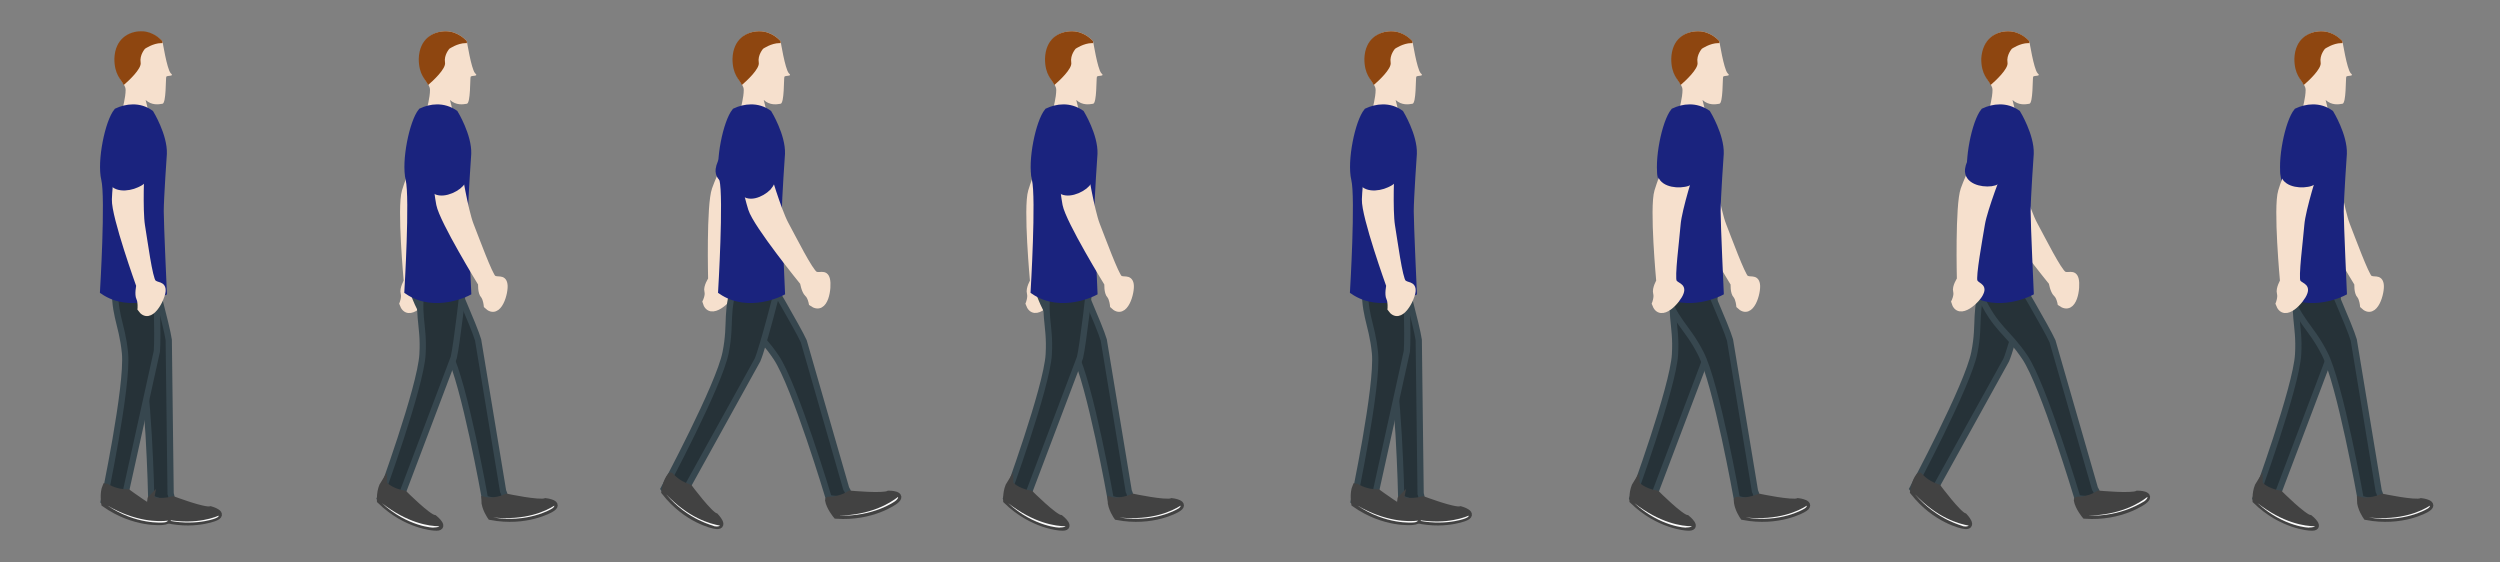 <?xml version="1.0" encoding="utf-8"?>
<!-- Generator: Adobe Illustrator 19.0.0, SVG Export Plug-In . SVG Version: 6.00 Build 0)  -->
<svg version="1.1" id="Layer_1" xmlns="http://www.w3.org/2000/svg" xmlns:xlink="http://www.w3.org/1999/xlink" x="0px" y="0px"
	 viewBox="0 0 400 90" style="enable-background:new 0 0 400 90;" xml:space="preserve">
<rect x="0" y="0" width="400" height="90" fill="#808080" stroke="none"/>
<style type="text/css">
	.st0{fill:#F6E0CD;}
	.st1{fill:#8E4610;}
	.st2{display:none;}
	.st3{display:inline;fill:#F6E0CD;stroke:#F6E0CD;stroke-miterlimit:10;}
	.st4{display:inline;fill:#1A237E;stroke:#1A237E;stroke-miterlimit:10;}
	.st5{fill:#263238;stroke:#37474F;stroke-miterlimit:10;}
	.st6{fill:#424242;stroke:#424242;stroke-miterlimit:10;}
	.st7{fill:#FAFAFA;}
	.st8{fill:#1A237E;stroke:#1A237E;stroke-miterlimit:10;}
	.st9{fill:#F6E0CD;stroke:#F6E0CD;stroke-miterlimit:10;}
</style>
<g id="orang-3">
	<g id="frame-1_2_">
		<path id="kepala_23_" class="st0" d="M26,6.6c0,0,0.7,4.4,1.3,5.1c0.7,0.6-0.6,0.3-0.7,0.6s0,4.2-0.6,4.3s-1.7,0.3-2.7-0.6
			l0.4,1.6c0,0-1.9,1.8-4.1-0.2c0,0,0.5-1.8,0.5-3s-1.6-1.7-1.6-4.9s2.1-4.4,4.1-4.4S26,6.6,26,6.6z"/>
		<path id="XMLID_161_" class="st1" d="M22.6,5C24.7,5,26,6.6,26,6.6s0,0.1,0,0.3c-0.1,0-0.1,0-0.2,0c-1.3,0-2.6,0.9-2.6,0.9
			s-0.9,1-0.7,2.2c0.2,1-2,3-2.7,3.6c-0.4-0.9-1.5-1.6-1.5-4.2C18.4,6.2,20.6,5,22.6,5z"/>
		<g id="tangan-2_48_" class="st2">
			<path id="XMLID_160_" class="st3" d="M20.8,26.9c0,0-2.1,6.5-2.3,9c-0.2,2.5-1,8.5-0.6,9.2c0.4,0.7,1.5,0.6,1.1,1.7
				s-3.2,4.4-4.1,1.8c0,0,0.4-1,0.2-1.7s0.5-1.9,0.5-1.9s-1.1-11.8-0.3-14.4s2-5.3,2-5.3S18,26.5,20.8,26.9z"/>
			<path id="XMLID_159_" class="st4" d="M23.2,20.3c0,0,1.3,1.6,0.5,2.6c-0.9,1-2.3,4.2-2.7,5.6c-0.1,0.4-0.7,0.8-1.4,0.9
				c-1.6,0.3-3.9-0.2-3.8-1.9c0.1-2.6,4.9-8.2,4.3-7.3C19.7,20.7,20.6,18.4,23.2,20.3z"/>
		</g>
		<g id="kaki-kanan_46_">
			<path id="kaki-kanan_47_" class="st5" d="M24.1,42.7c0,0,2.6,9.5,2.9,11.7L27.3,79c0,0,1.1,2.6-3.1,0.7c0,0-0.4-18.8-2.1-23.9
				c-1.6-4.8-3.3-5.6-4.3-11.5C17.8,44.3,19.4,37.7,24.1,42.7z"/>
			<g id="sepatu-1_23_">
				<path id="XMLID_158_" class="st6" d="M27.7,79.9c0,0,5,1.9,6,1.6c0,0,2.5,0.7,0.6,1.4c0,0-4.2,1.7-9.7-0.3c0,0-0.8-1.5-0.5-2.8
					C24,79.9,25.5,80.5,27.7,79.9z"/>
				<path id="XMLID_157_" class="st7" d="M25.1,82.8c5,1.3,8.5,0.3,9.9-0.3c0,0.2-0.2,0.3-0.7,0.5C34.3,83,30.3,84.5,25.1,82.8z"/>
			</g>
		</g>
		<g id="kaki-kiri_46_">
			<path id="kaki-kiri_47_" class="st5" d="M25,44.2c0,0,0.3,9.8,0.1,12l-5.3,24c0,0,0.4,2.8-3.2,0c0,0,3.9-18.4,3.4-23.7
				c-0.5-5.1-2-6.2-1.5-12.2C18.5,44.2,21.6,38.2,25,44.2z"/>
			<g id="sepatu-2_23_">
				<path id="XMLID_156_" class="st6" d="M20.5,78.8c0,0,4.3,3.2,5.3,3.2c0,0,2.3,1.3,0.2,1.5c0,0-4.5,0.5-9.3-2.9
					c0,0-0.3-1.7,0.2-2.8C17,77.8,18.2,78.8,20.5,78.8z"/>
				<path id="XMLID_155_" class="st7" d="M17.2,80.9c4.5,2.6,8.1,2.6,9.7,2.4c-0.1,0.1-0.3,0.3-0.8,0.3C26,83.6,21.8,84,17.2,80.9z"
					/>
			</g>
		</g>
		<path id="XMLID_154_" class="st8" d="M24.1,18.1c0,0,2.2,3.6,2.1,6.5c0,0-0.5,7.1-0.5,9.2s0.5,13,0.5,13s-5.3,2.8-9.7-0.2
			c0,0,0.9-15,0.2-17.9s0.6-9.2,2-10.9C20.2,17.1,22.3,16.8,24.1,18.1z"/>
		<g id="tangan-2_47_">
			<path id="XMLID_153_" class="st9" d="M22.6,26.8c0,0-0.3,6.8,0.1,9.3c0.4,2.4,1.2,8.5,1.8,9.1s1.6,0.2,1.5,1.4s-2,5-3.5,2.8
				c0,0,0.1-1.1-0.2-1.7c-0.3-0.6,0-2,0-2s-4-11.1-3.9-13.8s0.6-5.6,0.6-5.6S19.8,27.2,22.6,26.8z"/>
			<path id="XMLID_152_" class="st8" d="M23.2,19.8c0,0,1.7,1.2,1.1,2.4c-0.6,1.2-1.1,4.6-1.2,6.1c0,0.5-0.5,0.9-1.2,1.2
				c-1.5,0.7-3.8,0.8-4.2-0.9c-0.5-2.5,2.7-9.2,2.3-8.1C19.9,21.1,20.3,18.7,23.2,19.8z"/>
		</g>
	</g>
	<g id="frame-2_3_">
		<path id="kepala_22_" class="st0" d="M74.7,6.6c0,0,0.7,4.4,1.3,5.1c0.7,0.6-0.6,0.3-0.7,0.6s0,4.2-0.6,4.3S73,16.9,72,16l0.4,1.6
			c0,0-1.9,1.8-4.1-0.2c0,0,0.5-1.8,0.5-3s-1.6-1.7-1.6-4.9S69.3,5,71.3,5C73.4,5,74.7,6.6,74.7,6.6z"/>
		<path id="XMLID_151_" class="st1" d="M71.3,5c2.1,0,3.4,1.6,3.4,1.6s0,0.1,0,0.3c-0.1,0-0.1,0-0.2,0c-1.3,0-2.6,0.9-2.6,0.9
			s-0.9,1-0.7,2.2c0.2,1-2,3-2.7,3.6C68.1,12.7,67,12,67,9.4C67.1,6.2,69.3,5,71.3,5z"/>
		<g id="tangan-2_46_">
			<path id="XMLID_150_" class="st9" d="M70.3,26.9c0,0-2.1,6.5-2.3,9c-0.2,2.5-1,8.5-0.6,9.2s1.5,0.6,1.1,1.7
				c-0.4,1.2-3.2,4.4-4.1,1.8c0,0,0.4-1,0.2-1.7c-0.2-0.7,0.5-1.9,0.5-1.9S64,33.2,64.8,30.6c0.8-2.6,2-5.3,2-5.3
				S67.5,26.5,70.3,26.9z"/>
			<path id="XMLID_149_" class="st8" d="M72.7,20.3c0,0,1.3,1.6,0.5,2.6c-0.9,1-2.3,4.2-2.7,5.6c-0.1,0.4-0.7,0.8-1.4,0.9
				c-1.6,0.3-3.9-0.2-3.8-1.9c0.1-2.6,4.9-8.2,4.3-7.3C69.2,20.7,70.2,18.4,72.7,20.3z"/>
		</g>
		<g id="kaki-kanan_44_">
			<path id="kaki-kanan_45_" class="st5" d="M71.9,43.3c0,0,4,9,4.6,11.1l4,24.2c0,0,1.4,2.4-2.9,1.2c0,0-3.3-18.5-5.8-23.3
				c-2.3-4.5-4.2-5-6-10.7C65.8,45.8,66.4,39.1,71.9,43.3z"/>
			<g id="sepatu-1_22_">
				<path id="XMLID_148_" class="st6" d="M81.1,79.5c0,0,5.2,1.1,6.2,0.7c0,0,2.6,0.3,0.8,1.3c0,0-3.9,2.3-9.6,1.2c0,0-1-1.4-1-2.7
					C77.5,80,79,80.4,81.1,79.5z"/>
				<path id="XMLID_147_" class="st7" d="M78.9,82.8c5.2,0.5,8.4-1,9.8-1.9c0,0.2-0.2,0.4-0.6,0.6C88.1,81.5,84.4,83.7,78.9,82.8z"
					/>
			</g>
		</g>
		<g id="kaki-kiri_44_">
			<path id="kaki-kiri_45_" class="st5" d="M74.2,45.3c0,0-1.1,9.8-1.6,11.9l-8.7,23c0,0,0,2.8-3.1-0.5c0,0,6.5-17.7,6.8-23
				c0.3-5.1-1.1-6.4,0.2-12.3C67.7,44.5,71.7,39,74.2,45.3z"/>
			<g id="sepatu-2_22_">
				<path id="XMLID_146_" class="st6" d="M64.7,79c0,0,3.8,3.8,4.8,3.9c0,0,2.1,1.7,0,1.5c0,0-4.5-0.2-8.7-4.3c0,0-0.1-1.7,0.6-2.8
					C61.4,77.5,62.4,78.6,64.7,79z"/>
				<path id="XMLID_145_" class="st7" d="M61.1,80.5c4.1,3.2,7.6,3.7,9.2,3.7c-0.1,0.1-0.4,0.2-0.9,0.2
					C69.5,84.5,65.2,84.3,61.1,80.5z"/>
			</g>
		</g>
		<path id="XMLID_144_" class="st8" d="M72.8,18.1c0,0,2.2,3.6,2.1,6.5c0,0-0.5,7.1-0.5,9.2s0.5,13,0.5,13s-5.3,2.8-9.7-0.2
			c0,0,0.9-15,0.2-17.9s0.6-9.2,2-10.9C68.9,17.1,70.9,16.8,72.8,18.1z"/>
		<g id="tangan-2_45_">
			<path id="XMLID_143_" class="st9" d="M73.3,27c0,0,1.1,6.7,2,9s3,8,3.6,8.5c0.7,0.5,1.6-0.2,1.8,1c0.2,1.2-0.9,5.3-2.8,3.4
				c0,0-0.1-1.1-0.5-1.6c-0.5-0.5-0.4-1.9-0.4-1.9s-6.2-10.1-6.7-12.7s-0.6-5.6-0.6-5.6S70.7,27.9,73.3,27z"/>
			<path id="XMLID_142_" class="st8" d="M72.5,20c0,0,1.9,0.8,1.6,2.1s-0.2,4.7,0.1,6.2c0.1,0.5-0.3,1-0.9,1.5c-1.3,1-3.6,1.6-4.3,0
				c-1-2.3,0.7-9.5,0.6-8.4C69.6,22,69.4,19.5,72.5,20z"/>
		</g>
	</g>
	<g id="frame-3_3_">
		<path id="kepala_21_" class="st0" d="M124.9,6.6c0,0,0.7,4.4,1.3,5.1c0.7,0.6-0.6,0.3-0.7,0.6s0,4.2-0.6,4.3s-1.7,0.3-2.7-0.6
			l0.4,1.6c0,0-1.9,1.8-4.1-0.2c0,0,0.5-1.8,0.5-3s-1.6-1.7-1.6-4.9s2.1-4.5,4.1-4.5C123.6,5,124.9,6.6,124.9,6.6z"/>
		<path id="XMLID_141_" class="st1" d="M121.5,5c2.1,0,3.4,1.6,3.4,1.6s0,0.1,0,0.3c-0.1,0-0.1,0-0.2,0c-1.3,0-2.6,0.9-2.6,0.9
			s-0.9,1-0.7,2.2c0.2,1-2,3-2.7,3.6c-0.4-0.9-1.5-1.6-1.5-4.2C117.3,6.2,119.5,5,121.5,5z"/>
		<g id="tangan-2_44_">
			<path id="XMLID_140_" class="st9" d="M120.2,27c0,0-2.5,6.4-2.9,8.8c-0.4,2.4-1.5,8.4-1.2,9.2s1.5,0.7,1,1.8
				c-0.4,1.1-3.5,4.1-4.2,1.5c0,0,0.5-1,0.3-1.7s0.6-1.9,0.6-1.9s-0.3-11.9,0.6-14.4s2.3-5.1,2.3-5.1S117.5,26.5,120.2,27z"/>
			<path id="XMLID_139_" class="st8" d="M123,20.5c0,0,1.2,1.7,0.3,2.6c-0.9,0.9-2.5,4-3.1,5.4c-0.2,0.4-0.8,0.7-1.5,0.8
				c-1.6,0.2-3.9-0.4-3.7-2.2c0.3-2.6,5.4-7.9,4.8-7C119.5,20.8,120.6,18.5,123,20.5z"/>
		</g>
		<g id="kaki-kanan_42_">
			<path id="kaki-kanan_43_" class="st5" d="M122.7,44.1c0,0,5,8.5,5.9,10.5l6.8,23.6c0,0,1.7,2.2-2.8,1.5c0,0-5.4-18-8.4-22.5
				c-2.8-4.2-4.7-4.5-7.2-10C117,47.3,116.9,40.5,122.7,44.1z"/>
			<g id="sepatu-1_21_">
				<path id="XMLID_138_" class="st6" d="M136,79c0,0,5.3,0.5,6.2,0c0,0,2.6,0,1,1.2c0,0-3.6,2.7-9.4,2.3c0,0-1.1-1.3-1.3-2.5
					C132.5,79.9,134,80.2,136,79z"/>
				<path id="XMLID_137_" class="st7" d="M134.2,82.5c5.2-0.1,8.2-2,9.5-3c0,0.2-0.1,0.4-0.5,0.7C143.2,80.2,139.8,82.7,134.2,82.5z
					"/>
			</g>
		</g>
		<g id="kaki-kiri_42_">
			<path id="kaki-kiri_43_" class="st5" d="M124.5,46c0,0-2.4,9.5-3.3,11.6l-11.9,21.5c0,0-0.4,2.8-3.1-0.9c0,0,8.9-16.6,9.9-21.8
				c1-5-0.2-6.5,1.9-12.1C118.2,44.3,122.8,39.4,124.5,46z"/>
			<g id="sepatu-2_21_">
				<path id="XMLID_136_" class="st6" d="M110.3,78c0,0,3.2,4.3,4.2,4.6c0,0,1.8,1.9-0.2,1.5c0,0-4.4-0.8-8-5.4c0,0,0.2-1.7,1-2.6
					C107.3,76,108.1,77.3,110.3,78z"/>
				<path id="XMLID_135_" class="st7" d="M106.6,79.1c3.6,3.8,7,4.7,8.6,5c-0.1,0.1-0.4,0.2-0.9,0.1
					C114.3,84.1,110.1,83.3,106.6,79.1z"/>
			</g>
		</g>
		<path id="XMLID_134_" class="st8" d="M123,18.1c0,0,2.2,3.6,2.1,6.5c0,0-0.5,7.1-0.5,9.2s0.5,13,0.5,13s-5.3,2.8-9.7-0.2
			c0,0,0.9-15,0.2-17.9s0.6-9.2,2-10.9C119.1,17.1,121.2,16.8,123,18.1z"/>
		<g id="tangan-2_43_">
			<path id="XMLID_133_" class="st9" d="M122.6,27.2c0,0,1.9,6.5,3.1,8.7s3.9,7.6,4.7,8c0.7,0.4,1.6-0.4,1.9,0.8s-0.2,5.4-2.4,3.8
				c0,0-0.2-1.1-0.7-1.5c-0.5-0.5-0.7-1.8-0.7-1.8s-7.5-9.2-8.3-11.8s-1.3-5.5-1.3-5.5S120.1,28.5,122.6,27.2z"/>
			<path id="XMLID_132_" class="st8" d="M120.9,20.4c0,0,2,0.6,1.8,1.9s0.4,4.7,0.9,6.1c0.1,0.4-0.2,1-0.7,1.6
				c-1.1,1.1-3.3,2-4.2,0.5c-1.3-2.2-0.5-9.6-0.5-8.4C118.2,22.8,117.7,20.3,120.9,20.4z"/>
		</g>
	</g>
	<g id="frame-4_2_">
		<path id="kepala_20_" class="st0" d="M174.9,6.6c0,0,0.7,4.4,1.3,5.1c0.7,0.6-0.6,0.3-0.7,0.6c-0.1,0.3,0,4.2-0.6,4.3
			s-1.7,0.3-2.7-0.6l0.4,1.6c0,0-1.9,1.8-4.1-0.2c0,0,0.5-1.8,0.5-3s-1.6-1.7-1.6-4.9s2-4.5,4.1-4.5C173.6,5,174.9,6.6,174.9,6.6z"
			/>
		<path id="XMLID_131_" class="st1" d="M171.5,5c2.1,0,3.4,1.6,3.4,1.6s0,0.1,0,0.3c-0.1,0-0.1,0-0.2,0c-1.3,0-2.6,0.9-2.6,0.9
			s-0.9,1-0.7,2.2c0.2,1-2,3-2.7,3.6c-0.4-0.9-1.5-1.6-1.5-4.2C167.3,6.2,169.4,5,171.5,5z"/>
		<g id="tangan-2_42_">
			<path id="XMLID_130_" class="st9" d="M170.5,26.9c0,0-2.1,6.5-2.3,9s-1,8.5-0.6,9.2s1.5,0.6,1.1,1.7s-3.2,4.4-4.1,1.8
				c0,0,0.4-1,0.2-1.7s0.5-1.9,0.5-1.9s-1.1-11.8-0.3-14.4s2-5.3,2-5.3S167.7,26.5,170.5,26.9z"/>
			<path id="XMLID_129_" class="st8" d="M172.9,20.3c0,0,1.3,1.6,0.5,2.6c-0.9,1-2.3,4.2-2.7,5.6c-0.1,0.4-0.7,0.8-1.4,0.9
				c-1.6,0.3-3.9-0.2-3.8-1.9c0.1-2.6,4.9-8.2,4.3-7.3C169.4,20.7,170.4,18.4,172.9,20.3z"/>
		</g>
		<g id="kaki-kanan_40_">
			<path id="kaki-kanan_41_" class="st5" d="M172,43.3c0,0,4,9,4.6,11.1l4,24.2c0,0,1.4,2.4-2.9,1.2c0,0-3.3-18.5-5.8-23.3
				c-2.3-4.5-4.2-5-6-10.7C166,45.8,166.6,39.1,172,43.3z"/>
			<g id="sepatu-1_20_">
				<path id="XMLID_128_" class="st6" d="M181.3,79.5c0,0,5.2,1.1,6.2,0.7c0,0,2.6,0.3,0.8,1.3c0,0-3.9,2.3-9.6,1.2c0,0-1-1.4-1-2.7
					C177.7,80,179.2,80.4,181.3,79.5z"/>
				<path id="XMLID_127_" class="st7" d="M179.1,82.8c5.2,0.5,8.4-1,9.8-1.9c0,0.2-0.2,0.4-0.6,0.6
					C188.3,81.5,184.6,83.7,179.1,82.8z"/>
			</g>
		</g>
		<g id="kaki-kiri_40_">
			<path id="kaki-kiri_41_" class="st5" d="M174.4,45.3c0,0-1.1,9.8-1.6,11.9l-8.7,23c0,0,0,2.8-3.1-0.5c0,0,6.5-17.7,6.8-23
				c0.3-5.1-1.1-6.4,0.2-12.3C167.9,44.5,171.9,39,174.4,45.3z"/>
			<g id="sepatu-2_20_">
				<path id="XMLID_126_" class="st6" d="M164.9,79c0,0,3.8,3.8,4.8,3.9c0,0,2.1,1.7,0,1.5c0,0-4.5-0.2-8.7-4.3c0,0-0.1-1.7,0.6-2.8
					C161.6,77.5,162.6,78.6,164.9,79z"/>
				<path id="XMLID_125_" class="st7" d="M161.3,80.5c4.1,3.2,7.6,3.7,9.2,3.7c-0.1,0.1-0.4,0.2-0.9,0.2
					C169.7,84.5,165.4,84.3,161.3,80.5z"/>
			</g>
		</g>
		<path id="XMLID_124_" class="st8" d="M173,18.1c0,0,2.2,3.6,2.1,6.5c0,0-0.5,7.1-0.5,9.2s0.5,13,0.5,13s-5.3,2.8-9.7-0.2
			c0,0,0.9-15,0.2-17.9s0.6-9.2,2-10.9C169.1,17.1,171.1,16.8,173,18.1z"/>
		<g id="tangan-2_41_">
			<path id="XMLID_123_" class="st9" d="M173.5,27c0,0,1.1,6.7,2,9s3,8,3.6,8.5s1.6-0.2,1.8,1s-0.9,5.3-2.8,3.4c0,0-0.1-1.1-0.5-1.6
				c-0.5-0.5-0.4-1.9-0.4-1.9s-6.2-10.1-6.7-12.7c-0.5-2.7-0.6-5.6-0.6-5.6S170.9,27.9,173.5,27z"/>
			<path id="XMLID_122_" class="st8" d="M172.7,20c0,0,1.9,0.8,1.6,2.1s-0.2,4.7,0.1,6.2c0.1,0.5-0.3,1-0.9,1.5
				c-1.3,1-3.6,1.6-4.3,0c-1-2.3,0.7-9.5,0.6-8.4C169.8,22,169.6,19.5,172.7,20z"/>
		</g>
	</g>
	<g id="frame-5_2_">
		<path id="kepala_19_" class="st0" d="M226,6.6c0,0,0.7,4.4,1.3,5.1c0.7,0.6-0.6,0.3-0.7,0.6c-0.1,0.3,0,4.2-0.6,4.3
			s-1.7,0.3-2.7-0.6l0.4,1.6c0,0-1.9,1.8-4.1-0.2c0,0,0.5-1.8,0.5-3s-1.6-1.7-1.6-4.9s2.1-4.5,4.1-4.5S226,6.6,226,6.6z"/>
		<path id="XMLID_121_" class="st1" d="M222.6,5c2.1,0,3.4,1.6,3.4,1.6s0,0.1,0,0.3c-0.1,0-0.1,0-0.2,0c-1.3,0-2.6,0.9-2.6,0.9
			s-0.9,1-0.7,2.2c0.2,1-2,3-2.7,3.6c-0.4-0.9-1.5-1.6-1.5-4.2C218.4,6.2,220.6,5,222.6,5z"/>
		<g id="tangan-2_40_" class="st2">
			<path id="XMLID_120_" class="st3" d="M220.8,26.9c0,0-2.1,6.5-2.3,9s-1,8.5-0.6,9.2s1.5,0.6,1.1,1.7s-3.2,4.4-4.1,1.8
				c0,0,0.4-1,0.2-1.7s0.5-1.9,0.5-1.9s-1.1-11.8-0.3-14.4s2-5.3,2-5.3S218,26.5,220.8,26.9z"/>
			<path id="XMLID_119_" class="st4" d="M223.2,20.3c0,0,1.3,1.6,0.5,2.6c-0.9,1-2.3,4.2-2.7,5.6c-0.1,0.4-0.7,0.8-1.4,0.9
				c-1.6,0.3-3.9-0.2-3.8-1.9c0.1-2.6,4.9-8.2,4.3-7.3C219.7,20.7,220.6,18.4,223.2,20.3z"/>
		</g>
		<g id="kaki-kanan_38_">
			<path id="kaki-kanan_39_" class="st5" d="M224.1,42.7c0,0,2.6,9.5,2.9,11.7l0.3,24.6c0,0,1.1,2.6-3.1,0.7c0,0-0.4-18.8-2.1-23.9
				c-1.6-4.8-3.3-5.6-4.3-11.5C217.8,44.3,219.4,37.7,224.1,42.7z"/>
			<g id="sepatu-1_19_">
				<path id="XMLID_118_" class="st6" d="M227.7,79.9c0,0,5,1.9,6,1.6c0,0,2.5,0.7,0.6,1.4c0,0-4.2,1.7-9.7-0.3c0,0-0.8-1.5-0.5-2.8
					C224,79.9,225.5,80.5,227.7,79.9z"/>
				<path id="XMLID_117_" class="st7" d="M225.1,82.8c5,1.3,8.5,0.3,9.9-0.3c0,0.2-0.2,0.3-0.7,0.5C234.3,83,230.3,84.5,225.1,82.8z
					"/>
			</g>
		</g>
		<g id="kaki-kiri_38_">
			<path id="kaki-kiri_39_" class="st5" d="M225,44.2c0,0,0.3,9.8,0.1,12l-5.3,24c0,0,0.4,2.8-3.2,0c0,0,3.9-18.4,3.4-23.7
				c-0.5-5.1-2-6.2-1.5-12.2C218.5,44.2,221.6,38.2,225,44.2z"/>
			<g id="sepatu-2_19_">
				<path id="XMLID_116_" class="st6" d="M220.5,78.8c0,0,4.3,3.2,5.3,3.2c0,0,2.3,1.3,0.2,1.5c0,0-4.5,0.5-9.3-2.9
					c0,0-0.3-1.7,0.2-2.8C217,77.8,218.2,78.8,220.5,78.8z"/>
				<path id="XMLID_115_" class="st7" d="M217.2,80.9c4.5,2.6,8.1,2.6,9.7,2.4c-0.1,0.1-0.3,0.3-0.8,0.3
					C226,83.6,221.8,84,217.2,80.9z"/>
			</g>
		</g>
		<path id="XMLID_114_" class="st8" d="M224.1,18.1c0,0,2.2,3.6,2.1,6.5c0,0-0.5,7.1-0.5,9.2s0.5,13,0.5,13s-5.3,2.8-9.7-0.2
			c0,0,0.9-15,0.2-17.9s0.6-9.2,2-10.9C220.2,17.1,222.3,16.8,224.1,18.1z"/>
		<g id="tangan-2_39_">
			<path id="XMLID_113_" class="st9" d="M222.6,26.8c0,0-0.3,6.8,0.1,9.3c0.4,2.4,1.2,8.5,1.8,9.1s1.6,0.2,1.5,1.4s-2,5-3.5,2.8
				c0,0,0.1-1.1-0.2-1.7c-0.3-0.6,0-2,0-2s-4-11.1-3.9-13.8s0.6-5.6,0.6-5.6S219.8,27.2,222.6,26.8z"/>
			<path id="XMLID_112_" class="st8" d="M223.2,19.8c0,0,1.7,1.2,1.1,2.4c-0.6,1.2-1.1,4.6-1.2,6.1c0,0.5-0.5,0.9-1.2,1.2
				c-1.5,0.7-3.8,0.8-4.2-0.9c-0.5-2.5,2.7-9.2,2.3-8.1C219.9,21.1,220.3,18.7,223.2,19.8z"/>
		</g>
	</g>
	<g id="frame-6_3_">
		<path id="kepala_18_" class="st0" d="M275.1,6.6c0,0,0.7,4.4,1.3,5.1c0.7,0.6-0.6,0.3-0.7,0.6s0,4.2-0.6,4.3s-1.7,0.3-2.7-0.6
			l0.4,1.6c0,0-1.9,1.8-4.1-0.2c0,0,0.5-1.8,0.5-3s-1.6-1.7-1.6-4.9s2-4.5,4.1-4.5S275.1,6.6,275.1,6.6z"/>
		<path id="XMLID_111_" class="st1" d="M271.7,5c2.1,0,3.4,1.6,3.4,1.6s0,0.1,0,0.3c-0.1,0-0.1,0-0.2,0c-1.3,0-2.6,0.9-2.6,0.9
			s-0.9,1-0.7,2.2c0.2,1-2,3-2.7,3.6c-0.4-0.9-1.5-1.6-1.5-4.2C267.5,6.2,269.6,5,271.7,5z"/>
		<g id="kaki-kiri_36_">
			<path id="kaki-kiri_37_" class="st5" d="M274.6,45.3c0,0-1.1,9.8-1.6,11.9l-8.7,23c0,0,0,2.8-3.1-0.5c0,0,6.5-17.7,6.8-23
				c0.3-5.1-1.1-6.4,0.2-12.3C268.1,44.5,272.1,39,274.6,45.3z"/>
			<g id="sepatu-2_18_">
				<path id="XMLID_110_" class="st6" d="M265.1,79c0,0,3.8,3.8,4.8,3.9c0,0,2.1,1.7,0,1.5c0,0-4.5-0.2-8.7-4.3c0,0-0.1-1.7,0.6-2.8
					C261.8,77.5,262.8,78.6,265.1,79z"/>
				<path id="XMLID_109_" class="st7" d="M261.5,80.5c4.1,3.2,7.6,3.7,9.2,3.7c-0.1,0.1-0.4,0.2-0.9,0.2
					C269.9,84.5,265.6,84.3,261.5,80.5z"/>
			</g>
		</g>
		<g id="kaki-kanan_36_">
			<path id="kaki-kanan_37_" class="st5" d="M272.2,43.3c0,0,4,9,4.6,11.1l4,24.2c0,0,1.4,2.4-2.9,1.2c0,0-3.3-18.5-5.8-23.3
				c-2.3-4.5-4.2-5-6-10.7C266.2,45.8,266.8,39.1,272.2,43.3z"/>
			<g id="sepatu-1_18_">
				<path id="XMLID_108_" class="st6" d="M281.5,79.5c0,0,5.2,1.1,6.2,0.7c0,0,2.6,0.3,0.8,1.3c0,0-3.9,2.3-9.6,1.2c0,0-1-1.4-1-2.7
					C277.8,80,279.3,80.4,281.5,79.5z"/>
				<path id="XMLID_107_" class="st7" d="M279.3,82.8c5.2,0.5,8.4-1,9.8-1.9c0,0.2-0.2,0.4-0.6,0.6
					C288.5,81.5,284.8,83.7,279.3,82.8z"/>
			</g>
		</g>
		<g id="tangan-2_38_">
			<path id="XMLID_106_" class="st9" d="M273.7,27c0,0,1.1,6.7,2,9s3,8,3.6,8.5c0.7,0.5,1.6-0.2,1.8,1s-0.9,5.3-2.8,3.4
				c0,0-0.1-1.1-0.5-1.6c-0.5-0.5-0.4-1.9-0.4-1.9s-6.2-10.1-6.7-12.7c-0.5-2.7-0.6-5.6-0.6-5.6S271.1,27.9,273.7,27z"/>
			<path id="XMLID_105_" class="st8" d="M272.9,20c0,0,1.9,0.8,1.6,2.1c-0.3,1.3-0.2,4.7,0.1,6.2c0.1,0.5-0.3,1-0.9,1.5
				c-1.3,1-3.6,1.6-4.3,0c-1-2.3,0.7-9.5,0.6-8.4C269.9,22,269.8,19.5,272.9,20z"/>
		</g>
		<path id="XMLID_64_" class="st8" d="M273.2,18.1c0,0,2.2,3.6,2.1,6.5c0,0-0.5,7.1-0.5,9.2s0.5,13,0.5,13s-5.3,2.8-9.7-0.2
			c0,0,0.9-15,0.2-17.9c-0.7-2.9,0.6-9.2,2-10.9C269.3,17.1,271.3,16.8,273.2,18.1z"/>
		<g id="tangan-2_37_">
			<path id="XMLID_63_" class="st9" d="M270.7,26.9c0,0-2.1,6.5-2.3,9c-0.2,2.5-1,8.5-0.6,9.2s1.5,0.6,1.1,1.7
				c-0.4,1.2-3.2,4.4-4.1,1.8c0,0,0.4-1,0.2-1.7c-0.2-0.7,0.5-1.9,0.5-1.9s-1.1-11.8-0.3-14.4c0.8-2.6,2-5.3,2-5.3
				S267.9,26.5,270.7,26.9z"/>
			<path id="XMLID_62_" class="st8" d="M273.1,20.3c0,0,1.3,1.6,0.5,2.6c-0.9,1-2.3,4.2-2.7,5.6c-0.1,0.4-0.7,0.8-1.4,0.9
				c-1.6,0.3-3.9-0.2-3.8-1.9c0.1-2.6,4.9-8.2,4.3-7.3C269.6,20.7,270.5,18.4,273.1,20.3z"/>
		</g>
	</g>
	<g id="frame-7_2_">
		<path id="kepala_17_" class="st0" d="M324.7,6.6c0,0,0.7,4.4,1.3,5.1c0.7,0.6-0.6,0.3-0.7,0.6s0,4.2-0.6,4.3S323,16.9,322,16
			l0.4,1.6c0,0-1.9,1.8-4.1-0.2c0,0,0.5-1.8,0.5-3s-1.6-1.7-1.6-4.9s2.1-4.5,4.1-4.5S324.7,6.6,324.7,6.6z"/>
		<path id="XMLID_61_" class="st1" d="M321.3,5c2.1,0,3.4,1.6,3.4,1.6s0,0.1,0,0.3c-0.1,0-0.1,0-0.2,0c-1.3,0-2.6,0.9-2.6,0.9
			s-0.9,1-0.7,2.2c0.2,1-2,3-2.7,3.6c-0.4-0.9-1.5-1.6-1.5-4.2C317.2,6.2,319.3,5,321.3,5z"/>
		<g id="kaki-kiri_34_">
			<path id="kaki-kiri_35_" class="st5" d="M324.3,46c0,0-2.4,9.5-3.3,11.6l-11.9,21.5c0,0-0.4,2.8-3.1-0.9c0,0,8.9-16.6,9.9-21.8
				c1-5-0.2-6.5,1.9-12.1C318,44.3,322.7,39.4,324.3,46z"/>
			<g id="sepatu-2_17_">
				<path id="XMLID_60_" class="st6" d="M310.1,78c0,0,3.2,4.3,4.2,4.6c0,0,1.8,1.9-0.2,1.5c0,0-4.4-0.8-8-5.4c0,0,0.2-1.7,1-2.6
					C307.1,76,307.9,77.3,310.1,78z"/>
				<path id="XMLID_59_" class="st7" d="M306.4,79.1c3.6,3.8,7,4.7,8.6,5c-0.1,0.1-0.4,0.2-0.9,0.1C314.1,84.1,310,83.3,306.4,79.1z
					"/>
			</g>
		</g>
		<g id="kaki-kanan_34_">
			<path id="kaki-kanan_35_" class="st5" d="M322.5,44.1c0,0,5,8.5,5.9,10.5l6.8,23.6c0,0,1.7,2.2-2.8,1.5c0,0-5.4-18-8.4-22.5
				c-2.8-4.2-4.7-4.5-7.2-10C316.8,47.3,316.7,40.5,322.5,44.1z"/>
			<g id="sepatu-1_17_">
				<path id="XMLID_58_" class="st6" d="M335.8,79c0,0,5.3,0.5,6.2,0c0,0,2.6,0,1,1.2c0,0-3.6,2.7-9.4,2.3c0,0-1.1-1.3-1.3-2.5
					C332.3,79.9,333.8,80.2,335.8,79z"/>
				<path id="XMLID_57_" class="st7" d="M334.1,82.5c5.2-0.1,8.2-2,9.5-3c0,0.2-0.1,0.4-0.5,0.7C343,80.2,339.6,82.7,334.1,82.5z"/>
			</g>
		</g>
		<g id="tangan-2_36_">
			<path id="XMLID_56_" class="st9" d="M322.4,27.2c0,0,1.9,6.5,3.1,8.7s3.9,7.6,4.7,8c0.7,0.4,1.6-0.4,1.9,0.8s-0.2,5.4-2.4,3.8
				c0,0-0.2-1.1-0.7-1.5c-0.5-0.5-0.7-1.8-0.7-1.8s-7.5-9.2-8.3-11.8s-1.3-5.5-1.3-5.5S319.9,28.5,322.4,27.2z"/>
			<path id="XMLID_55_" class="st8" d="M320.7,20.4c0,0,2,0.6,1.8,1.9s0.4,4.7,0.9,6.1c0.1,0.4-0.2,1-0.7,1.6
				c-1.1,1.1-3.3,2-4.2,0.5c-1.3-2.2-0.5-9.6-0.5-8.4C318.1,22.8,317.6,20.3,320.7,20.4z"/>
		</g>
		<path id="XMLID_53_" class="st8" d="M322.8,18.1c0,0,2.2,3.6,2.1,6.5c0,0-0.5,7.1-0.5,9.2s0.5,13,0.5,13s-5.3,2.8-9.7-0.2
			c0,0,0.9-15,0.2-17.9c-0.7-2.9,0.6-9.2,2-10.9C318.9,17.1,321,16.8,322.8,18.1z"/>
		<g id="tangan-2_35_">
			<path id="XMLID_52_" class="st9" d="M320,27c0,0-2.5,6.4-2.9,8.8c-0.4,2.4-1.5,8.4-1.2,9.2s1.5,0.7,1,1.8
				c-0.4,1.1-3.5,4.1-4.2,1.5c0,0,0.5-1,0.3-1.7s0.6-1.9,0.6-1.9s-0.3-11.9,0.6-14.4s2.3-5.1,2.3-5.1S317.3,26.5,320,27z"/>
			<path id="XMLID_51_" class="st8" d="M322.9,20.5c0,0,1.2,1.7,0.3,2.6s-2.5,4-3.1,5.4c-0.2,0.4-0.8,0.7-1.5,0.8
				c-1.6,0.2-3.9-0.4-3.7-2.2c0.3-2.6,5.4-7.9,4.8-7C319.3,20.8,320.4,18.5,322.9,20.5z"/>
		</g>
	</g>
	<g id="frame-8_2_">
		<path id="kepala_16_" class="st0" d="M374.8,6.6c0,0,0.7,4.4,1.3,5.1c0.7,0.6-0.6,0.3-0.7,0.6s0,4.2-0.6,4.3s-1.7,0.3-2.7-0.6
			l0.4,1.6c0,0-1.9,1.8-4.1-0.2c0,0,0.5-1.8,0.5-3s-1.6-1.7-1.6-4.9s2.1-4.5,4.1-4.5S374.8,6.6,374.8,6.6z"/>
		<path id="XMLID_50_" class="st1" d="M371.4,5c2.1,0,3.4,1.6,3.4,1.6s0,0.1,0,0.3c-0.1,0-0.1,0-0.2,0c-1.3,0-2.6,0.9-2.6,0.9
			s-0.9,1-0.7,2.2c0.2,1-2,3-2.7,3.6c-0.4-0.9-1.5-1.6-1.5-4.2C367.2,6.2,369.4,5,371.4,5z"/>
		<g id="kaki-kiri_32_">
			<path id="kaki-kiri_33_" class="st5" d="M374.3,45.3c0,0-1.1,9.8-1.6,11.9l-8.7,23c0,0,0,2.8-3.1-0.5c0,0,6.5-17.7,6.8-23
				c0.3-5.1-1.1-6.4,0.2-12.3C367.8,44.5,371.8,39,374.3,45.3z"/>
			<g id="sepatu-2_16_">
				<path id="XMLID_49_" class="st6" d="M364.8,79c0,0,3.8,3.8,4.8,3.9c0,0,2.1,1.7,0,1.5c0,0-4.5-0.2-8.7-4.3c0,0-0.1-1.7,0.6-2.8
					C361.5,77.5,362.5,78.6,364.8,79z"/>
				<path id="XMLID_48_" class="st7" d="M361.2,80.5c4.1,3.2,7.6,3.7,9.2,3.7c-0.1,0.1-0.4,0.2-0.9,0.2
					C369.6,84.5,365.3,84.3,361.2,80.5z"/>
			</g>
		</g>
		<g id="kaki-kanan_32_">
			<path id="kaki-kanan_33_" class="st5" d="M372,43.3c0,0,4,9,4.6,11.1l4,24.2c0,0,1.4,2.4-2.9,1.2c0,0-3.3-18.5-5.8-23.3
				c-2.3-4.5-4.2-5-6-10.7C365.9,45.8,366.6,39.1,372,43.3z"/>
			<g id="sepatu-1_16_">
				<path id="XMLID_47_" class="st6" d="M381.2,79.5c0,0,5.2,1.1,6.2,0.7c0,0,2.6,0.3,0.8,1.3c0,0-3.9,2.3-9.6,1.2c0,0-1-1.4-1-2.7
					C377.6,80,379.1,80.4,381.2,79.5z"/>
				<path id="XMLID_46_" class="st7" d="M379,82.8c5.2,0.5,8.4-1,9.8-1.9c0,0.2-0.2,0.4-0.6,0.6C388.2,81.5,384.5,83.7,379,82.8z"/>
			</g>
		</g>
		<g id="tangan-2_34_">
			<path id="XMLID_45_" class="st9" d="M373.5,27c0,0,1.1,6.7,2,9s3,8,3.6,8.5c0.7,0.5,1.6-0.2,1.8,1c0.2,1.2-0.9,5.3-2.8,3.4
				c0,0-0.1-1.1-0.5-1.6c-0.5-0.5-0.4-1.9-0.4-1.9s-6.2-10.1-6.7-12.7c-0.5-2.7-0.6-5.6-0.6-5.6S370.8,27.9,373.5,27z"/>
			<path id="XMLID_44_" class="st8" d="M372.6,20c0,0,1.9,0.8,1.6,2.1c-0.3,1.3-0.2,4.7,0.1,6.2c0.1,0.5-0.3,1-0.9,1.5
				c-1.3,1-3.6,1.6-4.3,0c-1-2.3,0.7-9.5,0.6-8.4C369.7,22,369.5,19.5,372.6,20z"/>
		</g>
		<path id="XMLID_43_" class="st8" d="M372.9,18.1c0,0,2.2,3.6,2.1,6.5c0,0-0.5,7.1-0.5,9.2s0.5,13,0.5,13s-5.3,2.8-9.7-0.2
			c0,0,0.9-15,0.2-17.9c-0.7-2.9,0.6-9.2,2-10.9C369,17.1,371.1,16.8,372.9,18.1z"/>
		<g id="tangan-2_33_">
			<path id="XMLID_163_" class="st9" d="M370.5,26.9c0,0-2.1,6.5-2.3,9c-0.2,2.5-1,8.5-0.6,9.2s1.5,0.6,1.1,1.7
				c-0.4,1.2-3.2,4.4-4.1,1.8c0,0,0.4-1,0.2-1.7c-0.2-0.7,0.5-1.9,0.5-1.9s-1.1-11.8-0.3-14.4c0.8-2.6,2-5.3,2-5.3
				S367.7,26.5,370.5,26.9z"/>
			<path id="XMLID_164_" class="st8" d="M372.8,20.3c0,0,1.3,1.6,0.5,2.6c-0.9,1-2.3,4.2-2.7,5.6c-0.1,0.4-0.7,0.8-1.4,0.9
				c-1.6,0.3-3.9-0.2-3.8-1.9c0.1-2.6,4.9-8.2,4.3-7.3C369.3,20.7,370.3,18.4,372.8,20.3z"/>
		</g>
	</g>
</g>
</svg>
